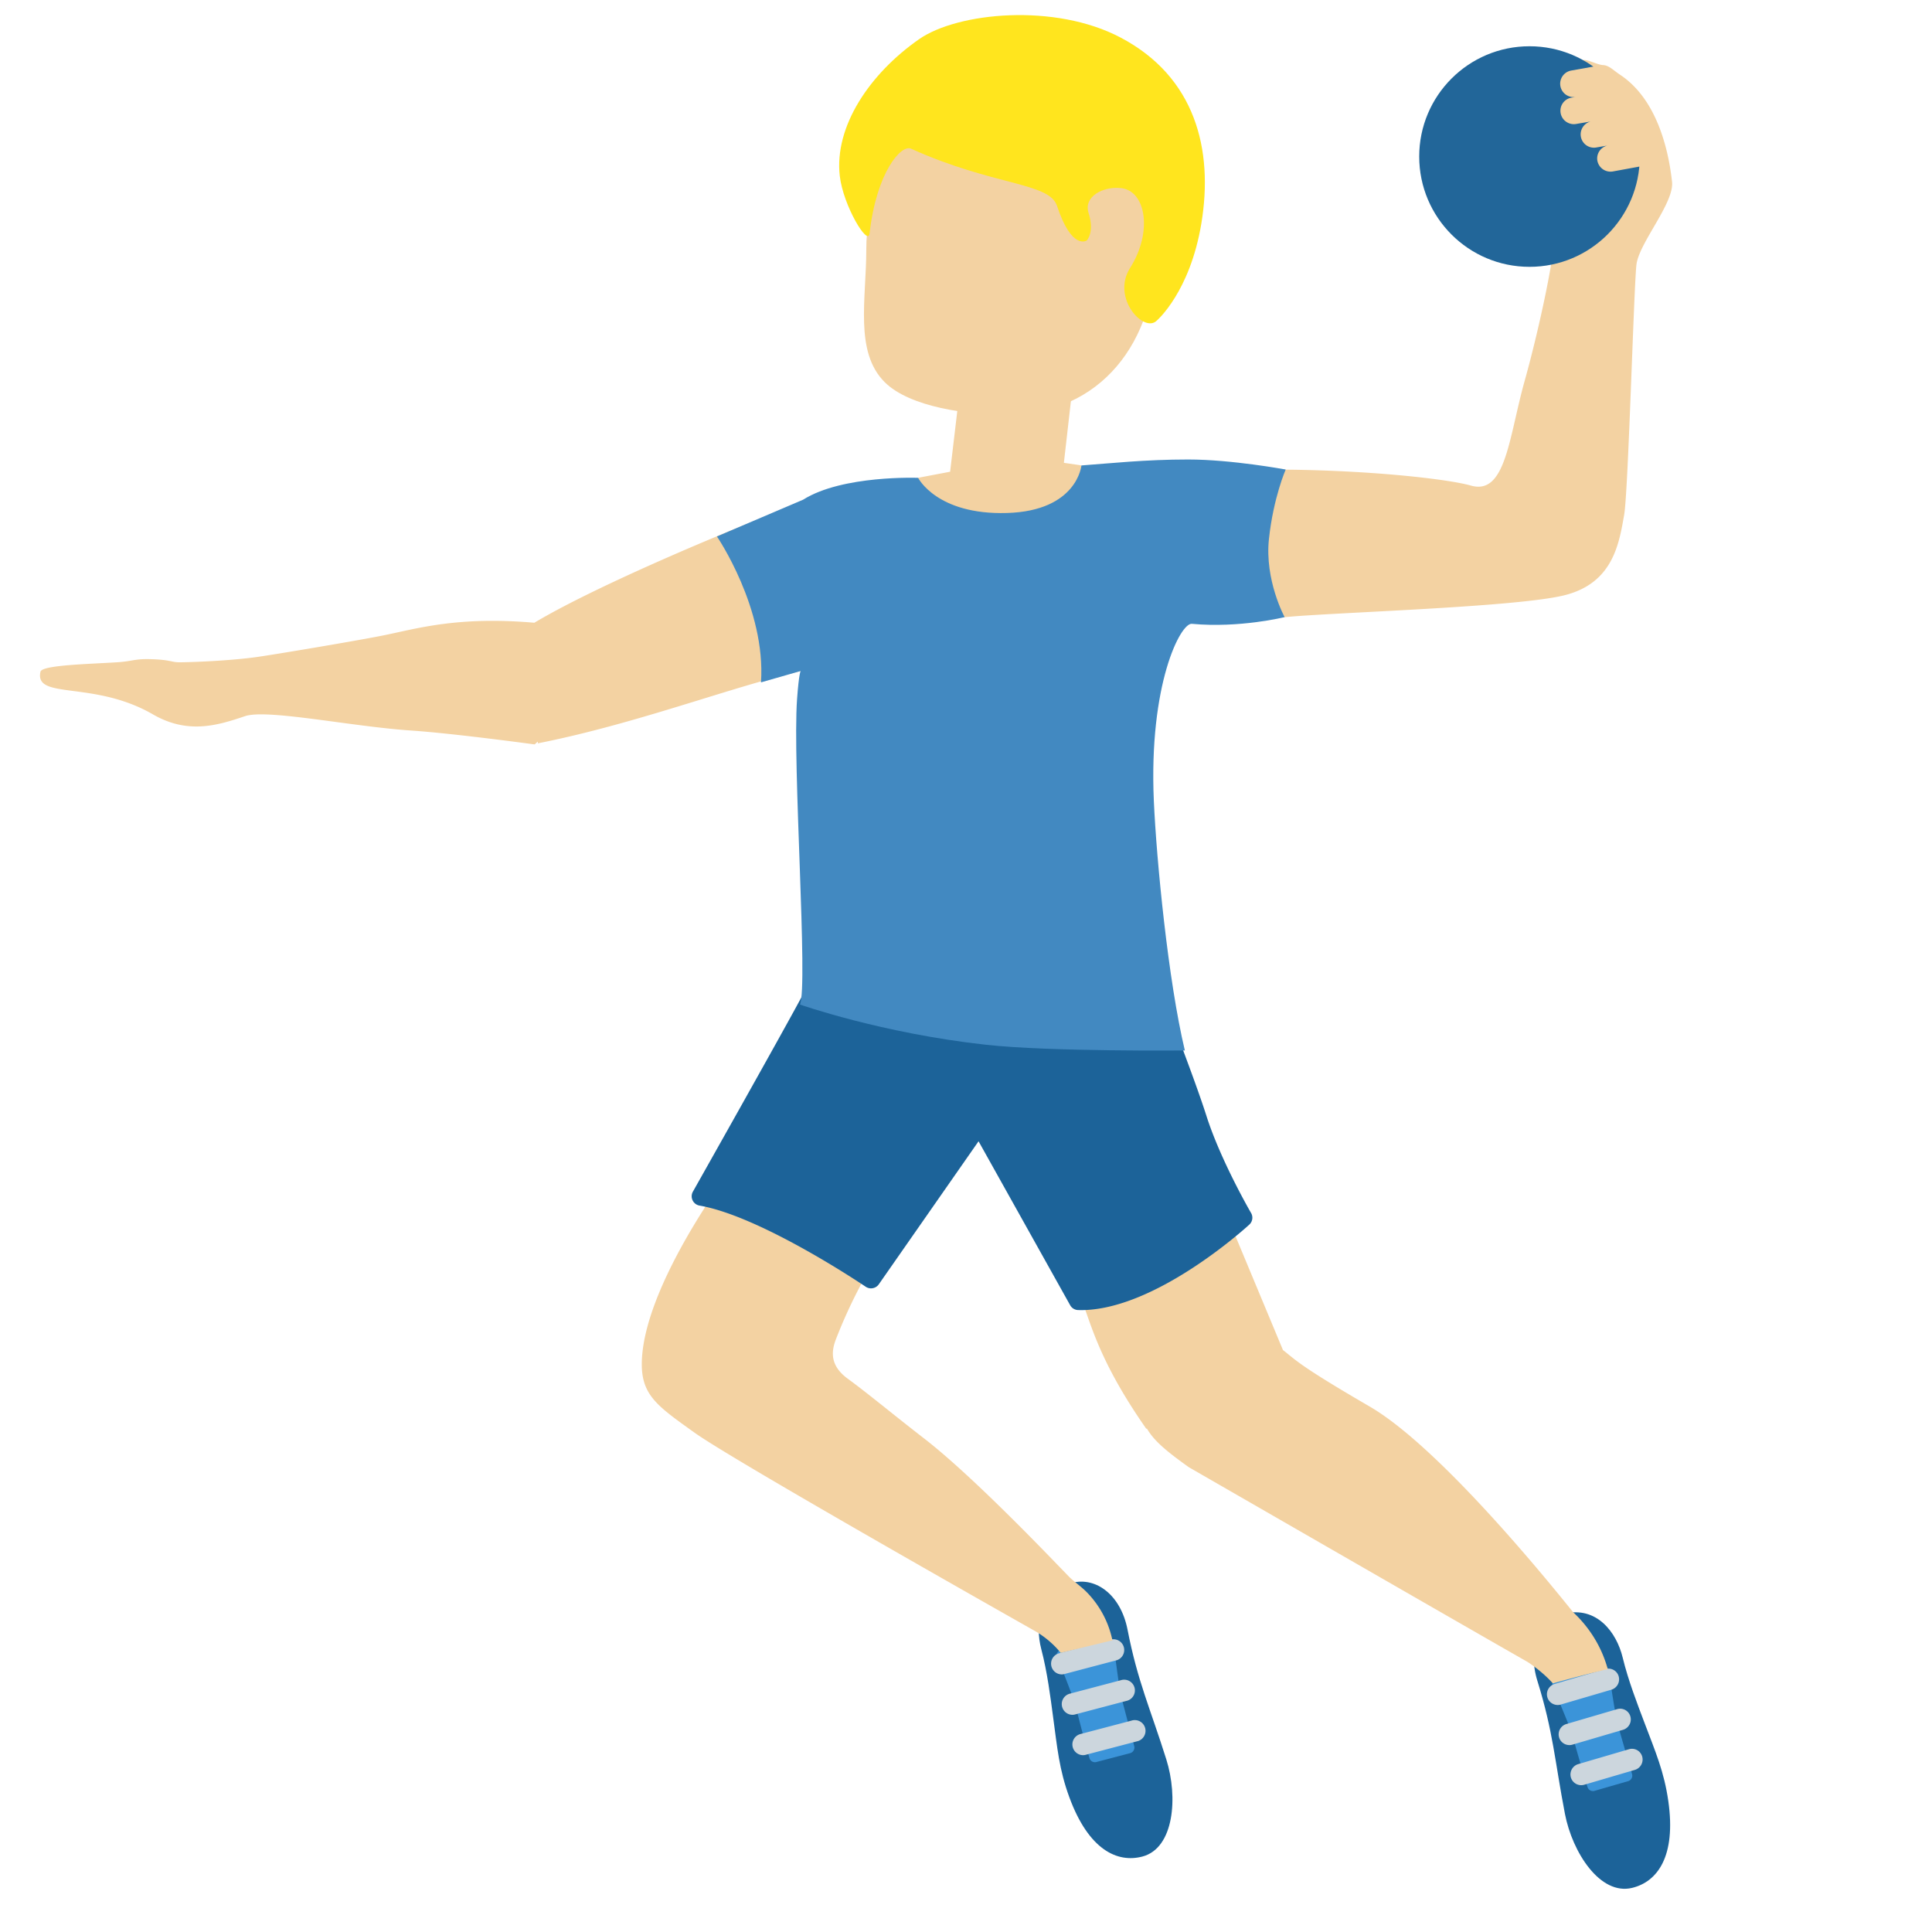 <svg xmlns="http://www.w3.org/2000/svg" xmlns:xlink="http://www.w3.org/1999/xlink" aria-hidden="true" role="img" class="iconify iconify--twemoji" width="1em" height="1em" preserveAspectRatio="xMidYMid meet" viewBox="0 0 36 36"><path fill="#1C6399" d="M28.648 31.324c.294.944.323 1.49.512 2.473c.139.722.656 1.525 1.252 1.381c.472-.114.821-.587.675-1.614c-.078-.55-.238-.916-.45-1.477c-.122-.324-.297-.771-.401-1.202c-.114-.47-.484-.963-1.091-.816c-.45.107-.693.627-.497 1.255z"></path><path fill="#3B94D9" d="M29.952 31.074c-.026-.017-.255-.137-.58-.031c-.325.106-.434.3-.448.328c-.013.028.339.801.394 1.019c.057.232.254.882.263.909a.106.106 0 0 0 .134.07l.62-.179a.107.107 0 0 0 .076-.132l-.254-.878c-.071-.243-.178-1.089-.205-1.106z"></path><path fill="#CCD6DD" d="M29.463 33.264a.191.191 0 0 0 .057-.008l.944-.277a.202.202 0 0 0 .136-.248a.198.198 0 0 0-.249-.136l-.944.277a.202.202 0 0 0-.136.248a.2.2 0 0 0 .192.144zm-.22-.747a.191.191 0 0 0 .057-.008l.944-.277a.202.202 0 0 0 .136-.248a.198.198 0 0 0-.249-.136l-.944.277a.2.2 0 0 0 .056.392zm-.218-.747a.191.191 0 0 0 .057-.008l.944-.277a.202.202 0 0 0 .136-.248a.198.198 0 0 0-.249-.136l-.944.277a.2.2 0 0 0 .056.392z"></path><path fill="#1C6399" d="M21.01 30.366c.189.97.423 1.465.723 2.419c.22.701.146 1.653-.446 1.809c-.469.124-1.001-.127-1.36-1.101c-.192-.521-.225-.919-.306-1.514c-.046-.343-.105-.819-.218-1.249c-.123-.468-.031-1.077.573-1.236c.447-.116.908.226 1.034.872z"></path><path fill="#3B94D9" d="M20.725 30.544c-.026-.018-.252-.143-.579-.045c-.327.098-.441.289-.456.317c-.014.028.319.809.369 1.028c.051.233.233.888.241.915a.106.106 0 0 0 .132.073l.624-.164a.108.108 0 0 0 .079-.13l-.233-.883c-.064-.245-.15-1.093-.177-1.111z"></path><path fill="#CCD6DD" d="M20.18 32.705a.18.18 0 0 0 .051-.007l.951-.25a.2.2 0 1 0-.101-.386l-.951.25a.2.2 0 0 0 .05.393zm-.198-.752a.18.18 0 0 0 .051-.007l.951-.251a.2.2 0 1 0-.101-.386l-.951.251a.2.2 0 0 0 .05.393zm-.199-.753a.18.18 0 0 0 .051-.007l.951-.251a.2.2 0 1 0-.101-.386l-.951.251a.2.2 0 0 0 .05.393z"></path><g fill="#F3D2A2"><path d="m20.093 24.067l2.664-1.668l1.149 2.757c.24.185.28.276 1.615 1.052c1.203.699 3.041 2.897 3.791 3.832c.213.198.504.544.646 1.061c-.566.137-1.023.266-1.023.266s-.171-.202-.466-.396c-1.438-.821-6.319-3.633-6.319-3.633c-.394-.283-.64-.478-.78-.72l-.01.006c-.954-1.365-1.048-2.063-1.267-2.557zm-6.532-2.196l2.815 1.487a9.464 9.464 0 0 0-.797 1.59c-.083.213-.132.49.223.746c.2.146.433.331.731.568c.204.163.438.349.714.563c.997.778 2.582 2.469 2.694 2.575c.059.056.145.12.239.202c.08.07.165.163.248.278c.002.004.005.005.007.008l.002.005c.12.17.231.388.292.673c-.087.019-.965.233-.965.233s-.164-.223-.464-.399c-.907-.513-5.677-3.215-6.356-3.703l-.062-.044c-.69-.495-.977-.699-.915-1.409c.108-1.241 1.264-2.916 1.594-3.373zm8.389-11.505c-.03-.672.209-1.616 1.772-1.616c1.699 0 3.246.172 3.686.298c.651.186.707-.9 1.002-1.952c.295-1.056.577-2.448.546-2.676c-.053-.384.461-3.239.505-3.282c.072-.07.275.067.413.075c.111.007.19.098.308.176c.682.447.906 1.376.974 2c.042.386-.597 1.118-.661 1.525c-.047.301-.154 4.237-.231 4.678c-.095.539-.207 1.278-1.122 1.502c-.916.223-4.298.317-5.205.406c-1.039.102-1.947-.243-1.987-1.134zM2.177 12.341c.285-.018.335-.066.612-.059c.406.01.393.062.577.059c.399-.007.967-.038 1.387-.094c.31-.041 1.968-.32 2.419-.413c.614-.126 1.372-.353 2.786-.23v-.001c1.217-.728 3.875-1.827 4.754-2.147c1.009-.367 2.187 2.707.602 2.97c-1.277.211-3.237 1.018-5.292 1.425l-.001-.032c-.023.016-.037.039-.062.052c0 0-1.491-.204-2.303-.259c-1.124-.076-2.682-.406-3.092-.267c-.518.176-1.068.34-1.715-.034c-1.106-.639-2.212-.265-2.095-.794c.026-.124.88-.142 1.423-.176zm15.996-7.515c.062-.564.59-1 1.148-.934c.564.062.977.558.914 1.122l-.411 3.61l.328.048s.391 1.056-1.422 1.056s-1.621-.825-1.621-.825l.595-.113l.469-3.964z"></path><path d="M16.142 4.648c0-1.702 1.208-3.083 2.697-3.083s2.697 1.38 2.697 3.083s-1.011 3.082-2.794 3.082c-.68 0-1.784-.136-2.258-.61c-.565-.565-.342-1.547-.342-2.472z"></path></g><path fill="#FFE51E" d="M17.126.73c.718-.5 2.529-.678 3.757-.029c1.386.732 1.733 2.08 1.502 3.466c-.212 1.274-.825 1.802-.825 1.802c-.235.254-.86-.413-.502-.977c.42-.66.302-1.439-.174-1.488c-.336-.034-.697.162-.6.464c.116.363-.033.512-.033.512s-.277.197-.555-.644c-.146-.441-1.189-.372-2.721-1.066c-.181-.082-.642.433-.772 1.581c-.028.248-.491-.516-.555-1.073c-.105-.923.558-1.906 1.478-2.548z"></path><g fill="#1C6399"><path d="M21.211 17.894s.826 2.083 1.101 2.948c.275.865.848 1.848.848 1.848s-1.729 1.586-3.066 1.546l-1.843-3.299l-2.021 2.896s-1.959-1.333-3.167-1.542c0 0 1.709-3.03 2.062-3.698a5.63 5.63 0 0 1 .75-1.094l5.336.395z"></path><path d="M20.089 24.411a.175.175 0 0 1-.148-.09l-1.707-3.055l-1.86 2.667a.177.177 0 0 1-.242.044c-.019-.013-1.941-1.313-3.099-1.513a.176.176 0 0 1-.122-.259c.017-.03 1.712-3.036 2.061-3.694c.359-.681.76-1.113.776-1.131a.17.17 0 0 1 .141-.055l5.335.394a.174.174 0 0 1 .15.11c.034.085.831 2.099 1.105 2.96c.266.836.827 1.804.833 1.813a.175.175 0 0 1-.033.217c-.072.066-1.754 1.593-3.136 1.593l-.054-.001zm2.055-3.516c-.235-.74-.887-2.406-1.056-2.834l-5.139-.379a5.7 5.7 0 0 0-.67.995c-.296.561-1.557 2.802-1.948 3.496c1.036.27 2.407 1.13 2.853 1.421l1.923-2.756a.188.188 0 0 1 .152-.074c.06.003.115.037.144.09l1.793 3.209c1.054-.035 2.366-1.089 2.741-1.409c-.164-.298-.57-1.059-.793-1.759z"></path></g><path fill="#4289C1" d="M22.141 8.562c-.812 0-1.45.072-1.99.111c0 0-.077.847-1.387.886c-1.309.039-1.656-.655-1.656-.655s-1.411-.055-2.143.407l-1.606.685s.915 1.338.821 2.719l.74-.212s-.032.025-.068.525c-.088 1.207.208 5.343.054 5.69c0 0 1.521.536 3.469.75c1.192.131 3.703.106 3.703.106c-.31-1.295-.529-3.545-.578-4.652c-.096-2.173.497-3.318.708-3.298c.896.083 1.729-.125 1.729-.125s-.375-.688-.292-1.458c.083-.771.312-1.292.312-1.292s-1.004-.187-1.816-.187z"></path><circle cx="28.5" cy="2.917" r="2.055" fill="#269"></circle><path fill="#F3D2A2" d="m29.282 1.82l.079-.014a.249.249 0 0 1-.08-.492l.513-.092l.825.901l.25.922l-.817.15a.25.25 0 0 1-.288-.204a.247.247 0 0 1 .189-.279l-.22.038a.248.248 0 0 1-.094-.486l-.271.046c-.135.023-.265-.068-.288-.204s.067-.263.202-.286z"></path></svg>